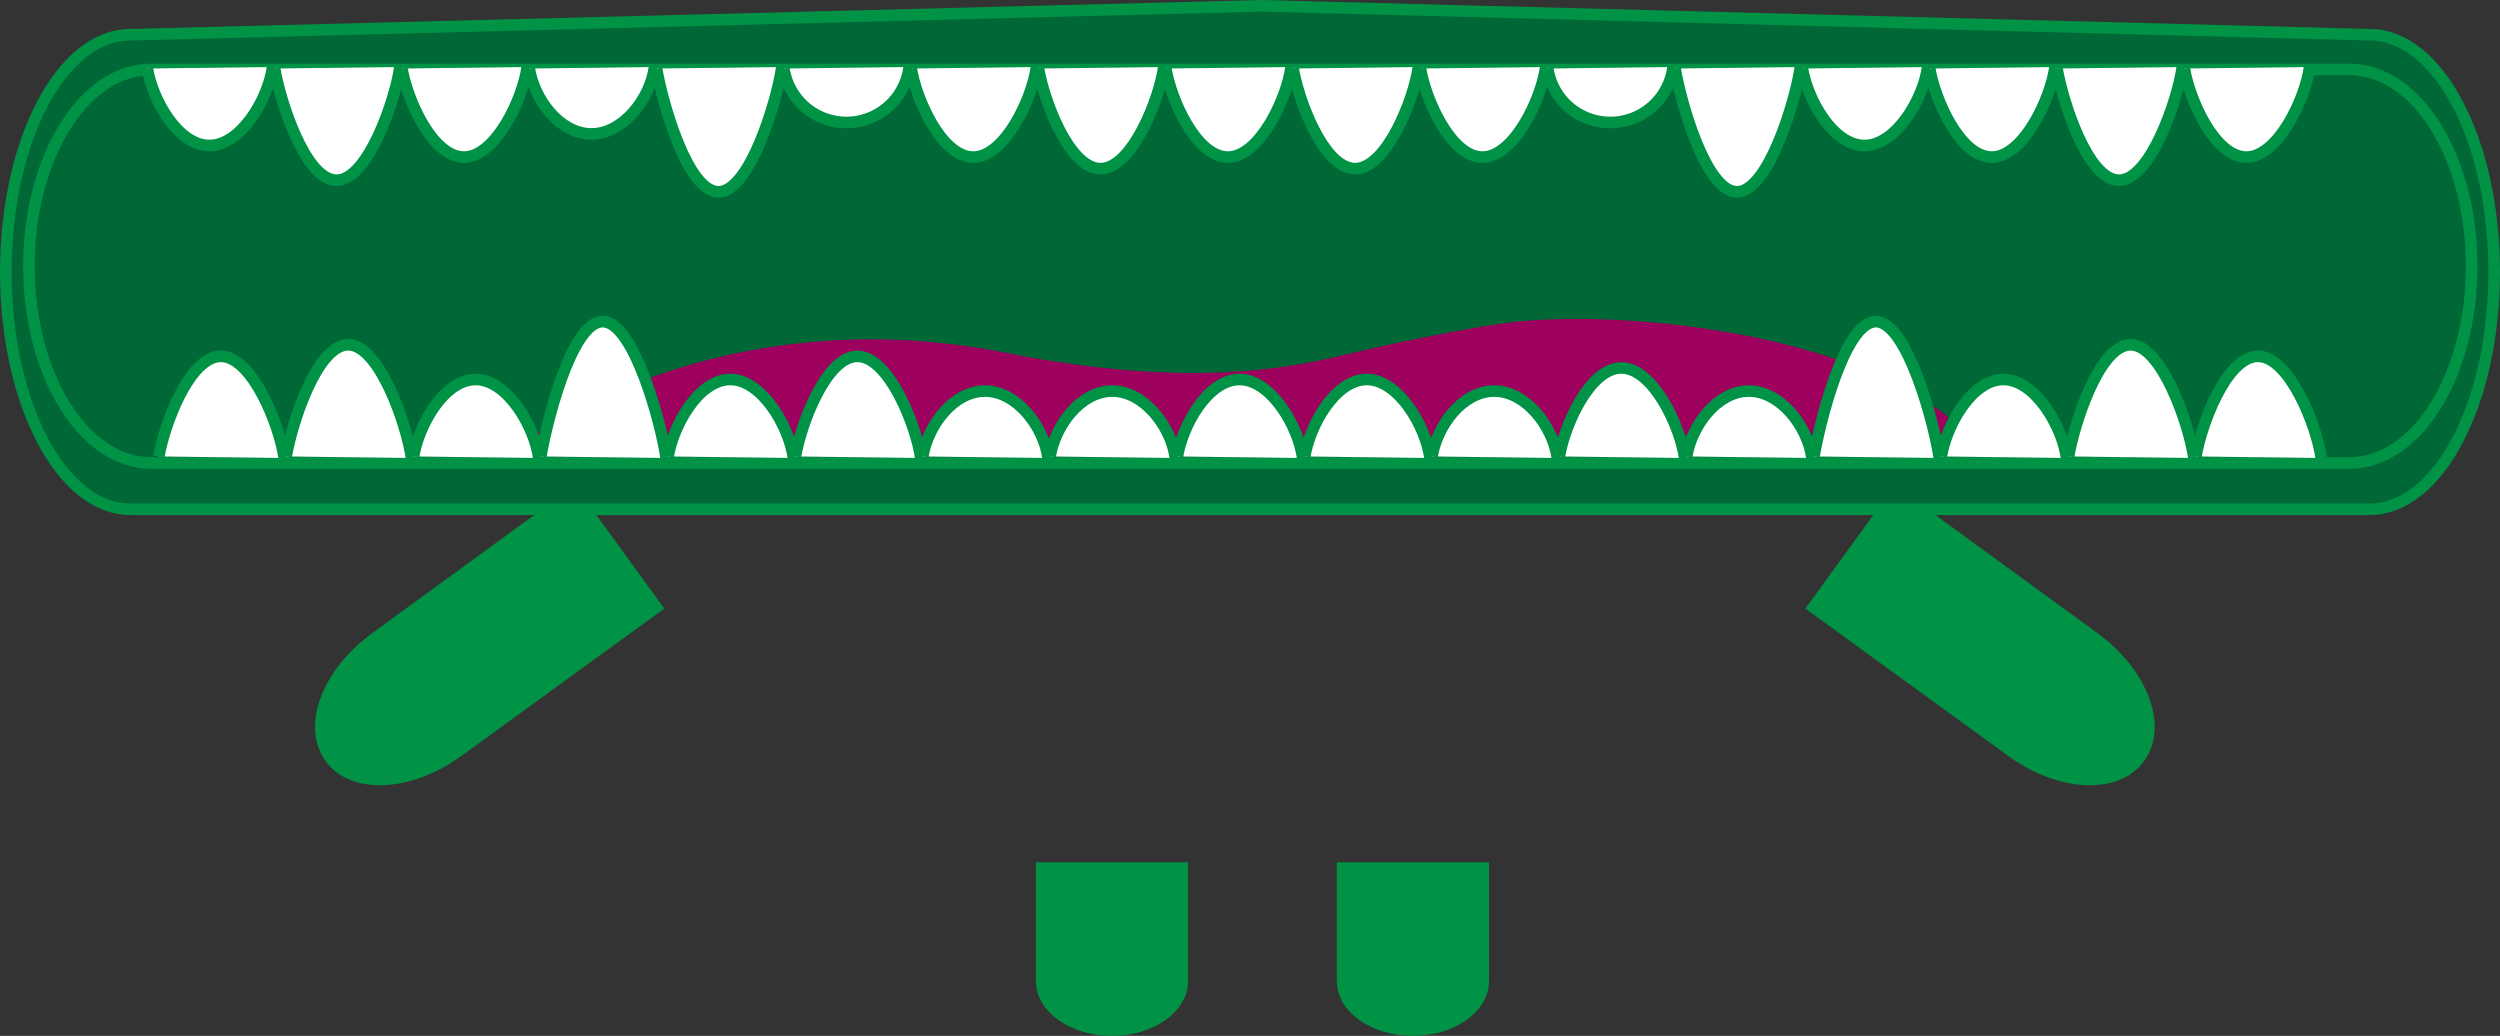 <svg xmlns="http://www.w3.org/2000/svg" viewBox="0 0 216 89.5"><rect x="0" y="0" width="216" height="89.5" fill="#333333" stroke="none"/><defs><style>.cls-1{fill:#009245;}.cls-1,.cls-2,.cls-4,.cls-5{stroke:#009245;stroke-miterlimit:10;}.cls-2{fill:#006837;}.cls-3{fill:#9e005d;}.cls-4{fill:none;}.cls-5{fill:#fff;}</style></defs><g id="Capa_2" data-name="Capa 2"><g id="Capa_1-2" data-name="Capa 1"><path class="cls-1" d="M156.68,52.47l17.16,12.46c4.13,3,9.08,3.24,11,.53h0c2-2.72.22-7.35-3.91-10.35L163.82,42.64Z"/><path class="cls-1" d="M56.7,52.47,39.54,64.93c-4.13,3-9.08,3.24-11,.53h0c-2-2.72-.22-7.35,3.91-10.35L49.56,42.64Z"/><path class="cls-2" d="M109,.5,11.25,3C5.31,3,.5,12.18.5,23.5h0C.5,34.82,5.31,44,11.25,44h193.5c5.94,0,10.75-9.18,10.75-20.5h0c0-11.32-4.81-20.5-10.75-20.5Z"/><path class="cls-3" d="M170,37.5c-9-9-30.66-10.85-39.94-9.59-3.32.45-9.06,1.59-13.65,2.69-5.06,1.21-13.68,3-29.41-.1C62,25.5,45.55,38,45.55,38Z"/><path class="cls-4" d="M78.46,6H13.05C7.22,6,2.5,13.61,2.5,23h0c0,9.39,4.72,17,10.55,17H203c5.83,0,10.55-7.61,10.55-17h0c0-9.39-4.72-17-10.55-17Z"/><path class="cls-5" d="M23.55,5.79c-.37,2.76-2.76,6.82-5.49,6.78s-4.9-4-5.33-6.65"/><path class="cls-5" d="M34.55,5.79c-.37,2.76-2.76,9.82-5.49,9.78s-4.9-7-5.33-9.65"/><path class="cls-5" d="M45.55,5.79c-.37,2.76-2.76,7.82-5.49,7.78s-4.9-5-5.33-7.65"/><path class="cls-5" d="M56.55,5.79c-.37,2.76-2.76,5.82-5.49,5.78s-4.9-3-5.33-5.65"/><path class="cls-5" d="M67.55,5.79c-.37,2.76-2.76,10.82-5.49,10.78s-4.9-8-5.33-10.65"/><path class="cls-5" d="M78.55,5.79a5.46,5.46,0,0,1-10.82.13"/><path class="cls-5" d="M89.55,5.79c-.37,2.76-2.76,7.82-5.49,7.78s-4.9-5-5.33-7.65"/><path class="cls-5" d="M100.55,5.79c-.37,2.76-2.76,8.82-5.49,8.78s-4.9-6-5.33-8.65"/><path class="cls-5" d="M111.55,5.79c-.37,2.76-2.76,7.82-5.49,7.78s-4.9-5-5.33-7.65"/><path class="cls-5" d="M122.55,5.79c-.37,2.76-2.76,8.82-5.49,8.78s-4.9-6-5.33-8.65"/><path class="cls-5" d="M133.55,5.79c-.37,2.76-2.76,7.82-5.49,7.78s-4.9-5-5.33-7.65"/><path class="cls-5" d="M144.55,5.79a5.46,5.46,0,0,1-10.82.13"/><path class="cls-5" d="M155.55,5.79c-.37,2.76-2.76,10.82-5.49,10.78s-4.9-8-5.33-10.65"/><path class="cls-5" d="M166.55,5.79c-.37,2.76-2.76,6.82-5.49,6.78s-4.9-4-5.33-6.65"/><path class="cls-5" d="M177.55,5.79c-.37,2.76-2.76,7.82-5.49,7.78s-4.9-5-5.33-7.65"/><path class="cls-5" d="M188.55,5.79c-.37,2.76-2.76,9.82-5.49,9.78s-4.9-7-5.33-9.65"/><path class="cls-5" d="M199.55,5.79c-.37,2.76-2.76,7.82-5.49,7.78s-4.9-5-5.33-7.65"/><path class="cls-5" d="M24.55,39.57c-.37-2.76-2.76-8.82-5.49-8.78s-4.9,6-5.33,8.65"/><path class="cls-5" d="M35.55,39.57c-.37-2.76-2.76-9.82-5.49-9.78s-4.9,7-5.33,9.65"/><path class="cls-5" d="M46.55,39.57c-.37-2.76-2.76-6.82-5.49-6.78s-4.9,4-5.33,6.65"/><path class="cls-5" d="M57.55,39.57c-.37-2.76-2.76-11.82-5.49-11.78s-4.9,9-5.33,11.65"/><path class="cls-5" d="M68.55,39.57c-.37-2.76-2.76-6.82-5.49-6.78s-4.9,4-5.33,6.65"/><path class="cls-5" d="M79.55,39.57c-.37-2.76-2.76-8.82-5.49-8.78s-4.9,6-5.33,8.65"/><path class="cls-5" d="M90.55,39.57c-.37-2.76-2.76-5.82-5.49-5.78s-4.9,3-5.33,5.65"/><path class="cls-5" d="M101.55,39.57c-.37-2.76-2.76-5.82-5.49-5.78s-4.9,3-5.33,5.65"/><path class="cls-5" d="M112.55,39.57c-.37-2.76-2.76-6.82-5.49-6.78s-4.9,4-5.33,6.65"/><path class="cls-5" d="M123.55,39.57c-.37-2.76-2.76-6.82-5.49-6.78s-4.9,4-5.33,6.65"/><path class="cls-5" d="M134.55,39.57c-.37-2.76-2.76-5.82-5.49-5.78s-4.9,3-5.33,5.65"/><path class="cls-5" d="M145.55,39.57c-.37-2.76-2.76-7.82-5.49-7.78s-4.9,5-5.33,7.65"/><path class="cls-5" d="M156.55,39.57c-.37-2.76-2.76-5.82-5.49-5.78s-4.9,3-5.33,5.65"/><path class="cls-5" d="M167.55,39.57c-.37-2.76-2.76-11.82-5.49-11.78s-4.9,9-5.33,11.65"/><path class="cls-5" d="M178.55,39.57c-.37-2.76-2.76-6.82-5.49-6.78s-4.9,4-5.33,6.65"/><path class="cls-5" d="M189.55,39.57c-.37-2.76-2.76-9.82-5.49-9.78s-4.9,7-5.33,9.65"/><path class="cls-5" d="M200.55,39.57c-.37-2.76-2.76-8.82-5.49-8.78s-4.9,6-5.33,8.65"/><path class="cls-1" d="M90,75v9.75C90,87.1,92.72,89,96.07,89h0c3.36,0,6.08-1.9,6.08-4.25V75Z"/><path class="cls-1" d="M116,75v9.75c0,2.35,2.72,4.25,6.07,4.25h0c3.36,0,6.08-1.9,6.08-4.25V75Z"/></g></g></svg>